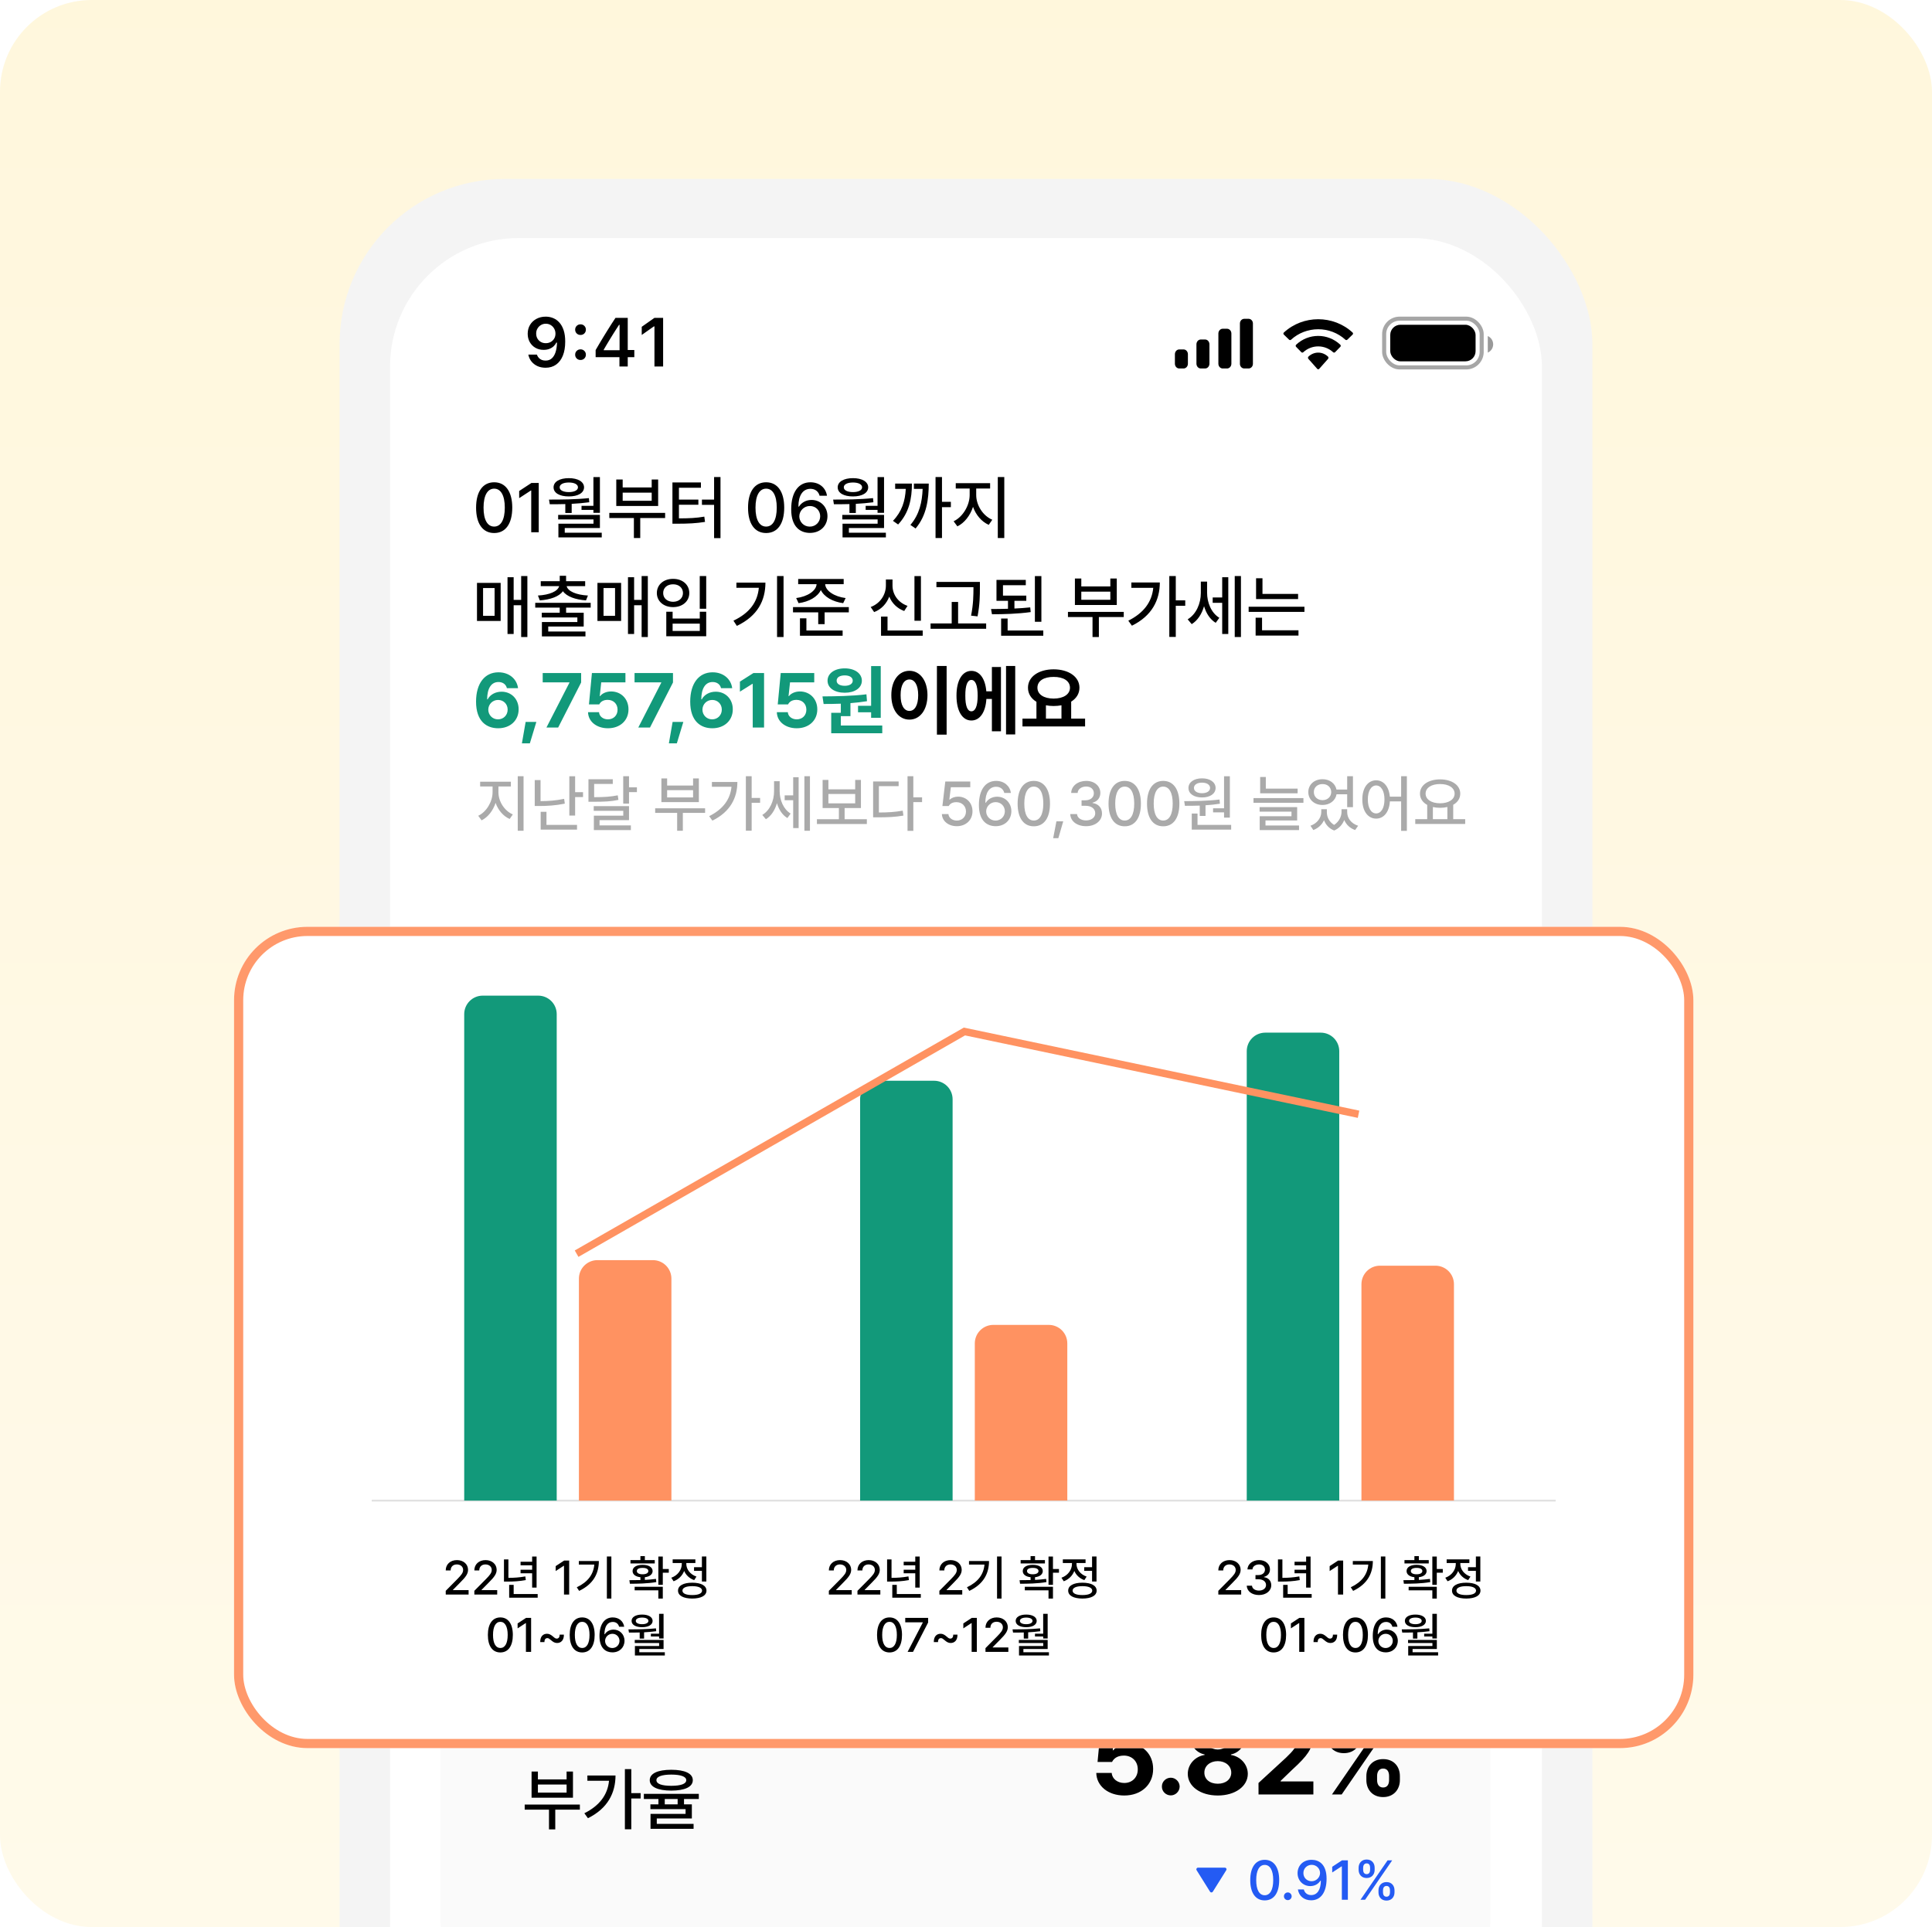 <svg width="421" height="420" viewBox="0 0 421 420" fill="none" xmlns="http://www.w3.org/2000/svg">
<g filter="url(#filter0_i_1909_2666)">
<g clip-path="url(#clip0_1909_2666)">
<rect width="421" height="420" rx="20" fill="url(#paint0_linear_1909_2666)" fill-opacity="0.3"/>
<g filter="url(#filter1_d_1909_2666)">
<rect x="74" y="38" width="273" height="508" rx="36" fill="#F4F4F4"/>
<g filter="url(#filter2_i_1909_2666)">
<rect x="85" y="50" width="251" height="482" rx="28" fill="white"/>
</g>
<path d="M118.923 68.013C119.492 68.013 120.031 68.118 120.54 68.329C121.05 68.534 121.501 68.858 121.893 69.299C122.289 69.735 122.601 70.296 122.826 70.982C123.051 71.663 123.164 72.484 123.164 73.444V73.459C123.164 74.649 122.993 75.669 122.65 76.516C122.307 77.364 121.814 78.016 121.172 78.471C120.535 78.922 119.773 79.147 118.887 79.147C118.235 79.147 117.647 79.03 117.123 78.795C116.603 78.555 116.172 78.226 115.829 77.81C115.491 77.388 115.263 76.908 115.146 76.369L115.131 76.288H116.99L117.02 76.362C117.113 76.607 117.245 76.823 117.417 77.009C117.593 77.195 117.804 77.339 118.049 77.442C118.299 77.54 118.578 77.589 118.887 77.589C119.445 77.589 119.901 77.425 120.254 77.097C120.611 76.764 120.878 76.32 121.055 75.767C121.236 75.208 121.339 74.591 121.363 73.914C121.368 73.841 121.371 73.77 121.371 73.701C121.371 73.628 121.371 73.557 121.371 73.488L121.04 71.717C121.04 71.315 120.947 70.95 120.761 70.622C120.574 70.293 120.322 70.034 120.004 69.843C119.69 69.652 119.335 69.556 118.938 69.556C118.556 69.556 118.205 69.649 117.887 69.835C117.568 70.022 117.314 70.276 117.123 70.6C116.932 70.918 116.836 71.276 116.836 71.673V71.688C116.836 72.099 116.927 72.464 117.108 72.783C117.289 73.096 117.537 73.344 117.85 73.525C118.164 73.706 118.521 73.797 118.923 73.797C119.325 73.797 119.685 73.709 120.004 73.532C120.322 73.356 120.574 73.111 120.761 72.797C120.947 72.484 121.04 72.129 121.04 71.732V71.717H121.481V73.672H121.224C121.096 73.951 120.908 74.211 120.658 74.451C120.408 74.691 120.099 74.885 119.732 75.032C119.369 75.179 118.943 75.252 118.453 75.252C117.777 75.252 117.179 75.1 116.66 74.796C116.14 74.493 115.731 74.076 115.432 73.547C115.138 73.018 114.991 72.42 114.991 71.754V71.739C114.991 71.019 115.158 70.379 115.491 69.821C115.829 69.257 116.295 68.816 116.887 68.498C117.485 68.174 118.164 68.013 118.923 68.013ZM126.501 77.457C126.168 77.457 125.888 77.347 125.663 77.126C125.442 76.901 125.332 76.626 125.332 76.303C125.332 75.975 125.442 75.7 125.663 75.48C125.888 75.254 126.168 75.142 126.501 75.142C126.839 75.142 127.118 75.254 127.339 75.48C127.559 75.7 127.669 75.975 127.669 76.303C127.669 76.626 127.559 76.901 127.339 77.126C127.118 77.347 126.839 77.457 126.501 77.457ZM126.501 72.004C126.168 72.004 125.888 71.893 125.663 71.673C125.442 71.447 125.332 71.173 125.332 70.85C125.332 70.521 125.442 70.247 125.663 70.026C125.888 69.801 126.168 69.688 126.501 69.688C126.839 69.688 127.118 69.801 127.339 70.026C127.559 70.247 127.669 70.521 127.669 70.85C127.669 71.173 127.559 71.447 127.339 71.673C127.118 71.893 126.839 72.004 126.501 72.004ZM134.982 78.883V76.847H129.793V75.296C130.073 74.821 130.352 74.343 130.631 73.863C130.915 73.383 131.202 72.905 131.491 72.43C131.785 71.95 132.077 71.477 132.366 71.011C132.66 70.541 132.951 70.078 133.24 69.622C133.534 69.162 133.828 68.713 134.122 68.277H136.79V75.281H138.223V76.847H136.79V78.883H134.982ZM131.557 75.326H135.012V69.791H134.901C134.686 70.124 134.463 70.468 134.233 70.82C134.007 71.173 133.779 71.533 133.549 71.901C133.319 72.268 133.091 72.638 132.866 73.01C132.64 73.378 132.417 73.748 132.197 74.12C131.976 74.488 131.763 74.853 131.557 75.215V75.326ZM142.611 78.883V70.144H142.479L139.84 72.004V70.225L142.611 68.277H144.5V78.883H142.611Z" fill="black"/>
<rect opacity="0.35" x="301.621" y="68.453" width="21.25" height="10.625" rx="3.365" stroke="black" stroke-width="0.885"/>
<path opacity="0.4" d="M324.199 72.242V75.851C324.911 75.545 325.375 74.834 325.375 74.046C325.375 73.259 324.911 72.548 324.199 72.242Z" fill="black"/>
<rect x="302.949" y="69.781" width="18.594" height="7.969" rx="2.214" fill="black"/>
<path fill-rule="evenodd" clip-rule="evenodd" d="M287.251 70.758C289.453 70.758 291.571 71.574 293.167 73.038C293.287 73.151 293.479 73.15 293.598 73.035L294.747 71.917C294.806 71.858 294.84 71.779 294.839 71.697C294.839 71.615 294.805 71.537 294.744 71.479C290.555 67.606 283.946 67.606 279.758 71.479C279.697 71.537 279.662 71.615 279.662 71.697C279.661 71.779 279.695 71.858 279.755 71.917L280.904 73.035C281.022 73.15 281.214 73.152 281.334 73.038C282.931 71.574 285.049 70.758 287.251 70.758ZM287.248 74.495C288.45 74.495 289.609 74.948 290.5 75.766C290.62 75.882 290.81 75.879 290.927 75.76L292.067 74.592C292.127 74.531 292.16 74.448 292.16 74.361C292.159 74.275 292.124 74.192 292.063 74.132C289.35 71.573 285.149 71.573 282.436 74.132C282.375 74.192 282.34 74.275 282.339 74.361C282.338 74.448 282.371 74.531 282.432 74.592L283.571 75.76C283.689 75.879 283.878 75.882 283.999 75.766C284.889 74.948 286.047 74.495 287.248 74.495ZM289.483 76.968C289.485 77.061 289.452 77.151 289.393 77.217L287.465 79.39C287.409 79.454 287.332 79.49 287.251 79.49C287.171 79.49 287.094 79.454 287.038 79.39L285.11 77.217C285.05 77.151 285.018 77.061 285.019 76.968C285.021 76.875 285.057 76.786 285.119 76.724C286.35 75.561 288.153 75.561 289.384 76.724C289.445 76.786 289.482 76.875 289.483 76.968Z" fill="black"/>
<path fill-rule="evenodd" clip-rule="evenodd" d="M273.022 69.499C273.022 68.939 272.599 68.484 272.078 68.484H271.133C270.611 68.484 270.189 68.939 270.189 69.499V78.295C270.189 78.856 270.611 79.31 271.133 79.31H272.078C272.599 79.31 273.022 78.856 273.022 78.295V69.499ZM266.44 70.65H267.384C267.906 70.65 268.329 71.115 268.329 71.689V78.271C268.329 78.845 267.906 79.31 267.384 79.31H266.44C265.918 79.31 265.495 78.845 265.495 78.271V71.689C265.495 71.115 265.918 70.65 266.44 70.65ZM262.604 72.995H261.66C261.138 72.995 260.715 73.466 260.715 74.047V78.257C260.715 78.839 261.138 79.31 261.66 79.31H262.604C263.126 79.31 263.549 78.839 263.549 78.257V74.047C263.549 73.466 263.126 72.995 262.604 72.995ZM257.911 75.16H256.966C256.445 75.16 256.022 75.625 256.022 76.198V78.272C256.022 78.845 256.445 79.31 256.966 79.31H257.911C258.432 79.31 258.855 78.845 258.855 78.272V76.198C258.855 75.625 258.432 75.16 257.911 75.16Z" fill="black"/>
</g>
<path d="M311.158 353.805H109.581C102.081 353.805 96 359.885 96 367.386V418.853C96 426.353 102.081 432.434 109.581 432.434H311.158C318.659 432.434 324.74 426.353 324.74 418.853V367.386C324.74 359.885 318.659 353.805 311.158 353.805Z" fill="#FAFAFA"/>
<path d="M123.465 386.112H124.854V391.814H115.835V386.112H117.214V387.822H123.465V386.112ZM117.214 390.694H123.465V388.937H117.214V390.694ZM114.337 393.301H126.357V394.411H120.998V398.713H119.629V394.411H114.337V393.301ZM137.563 390.813H139.6V391.98H137.563V398.697H136.169V385.578H137.563V390.813ZM127.995 386.967H134.127C134.116 390.756 132.442 394.146 128.114 396.277L127.336 395.198C130.633 393.555 132.416 391.181 132.712 388.118H127.995V386.967ZM146.281 390.264C143.321 390.253 141.585 389.455 141.585 387.988C141.585 386.532 143.321 385.723 146.281 385.723C149.241 385.723 150.967 386.532 150.967 387.988C150.967 389.455 149.241 390.253 146.281 390.264ZM146.281 386.77C144.192 386.775 143.031 387.216 143.042 387.988C143.031 388.797 144.192 389.212 146.281 389.217C148.386 389.212 149.541 388.797 149.541 387.988C149.541 387.216 148.386 386.775 146.281 386.77ZM152.278 390.974V392.088H149.054V393.26H150.76V396.334H143.119V397.51H151.138V398.588H141.756V395.333H149.391V394.302H141.73V393.26H143.477V392.088H140.305V390.974H152.278ZM144.856 393.26H147.665V392.088H144.856V393.26Z" fill="black"/>
<path d="M244.981 391.33C241.503 391.33 238.954 389.277 238.889 386.41H242.253C242.334 387.705 243.523 388.601 244.981 388.601C246.708 388.601 247.938 387.379 247.93 385.636C247.938 383.877 246.684 382.639 244.924 382.63C243.678 382.63 242.798 383.095 242.318 384.023H239.166L240.078 374.42H250.341V377.263H242.929L242.473 381.474H242.603C243.222 380.651 244.485 380.057 245.951 380.057C249.013 380.057 251.286 382.345 251.278 385.546C251.286 388.919 248.728 391.33 244.981 391.33ZM255.127 391.305C254.06 391.305 253.172 390.442 253.189 389.375C253.172 388.316 254.06 387.452 255.127 387.452C256.154 387.452 257.05 388.316 257.058 389.375C257.05 390.442 256.154 391.305 255.127 391.305ZM265.368 391.33C261.556 391.33 258.828 389.326 258.828 386.614C258.828 384.512 260.441 382.81 262.493 382.492V382.378C260.701 382.028 259.455 380.513 259.455 378.68C259.455 376.09 261.956 374.192 265.368 374.192C268.765 374.192 271.266 376.09 271.274 378.68C271.266 380.521 270.003 382.028 268.236 382.378V382.492C270.272 382.81 271.901 384.512 271.909 386.614C271.901 389.326 269.164 391.33 265.368 391.33ZM265.368 381.303C266.835 381.303 267.894 380.366 267.894 379.038C267.894 377.727 266.851 376.815 265.368 376.815C263.87 376.815 262.843 377.727 262.843 379.038C262.843 380.366 263.894 381.303 265.368 381.303ZM265.368 388.764C267.128 388.764 268.301 387.77 268.301 386.345C268.301 384.895 267.063 383.836 265.368 383.836C263.674 383.836 262.428 384.895 262.444 386.345C262.428 387.762 263.601 388.764 265.368 388.764ZM286.195 391.102H274.246L274.238 388.601L280.233 383.087C281.781 381.596 282.619 380.676 282.628 379.34C282.619 377.865 281.495 376.953 279.98 376.953C278.408 376.953 277.374 377.939 277.382 379.543H274.091C274.083 376.277 276.502 374.192 280.005 374.192C283.589 374.192 285.959 376.228 285.967 379.12C285.959 381.018 285.039 382.582 281.601 385.693L279.06 388.145V388.259H286.195V391.102ZM289.181 378.427V377.548C289.181 375.536 290.525 373.85 292.838 373.85C295.233 373.85 296.496 375.536 296.496 377.548V378.427C296.496 380.439 295.201 382.101 292.838 382.101C290.46 382.101 289.181 380.415 289.181 378.427ZM292.366 391.102H290.248L301.717 374.42H303.835L292.366 391.102ZM291.543 377.548V378.427C291.543 379.226 291.869 380.04 292.838 380.04C293.84 380.04 294.133 379.226 294.133 378.427V377.548C294.133 376.75 293.873 375.911 292.838 375.911C291.861 375.911 291.543 376.766 291.543 377.548ZM297.742 387.974V387.094C297.742 385.107 299.053 383.396 301.391 383.396C303.778 383.396 305.048 385.082 305.048 387.094V387.974C305.048 389.961 303.745 391.672 301.391 391.672C299.021 391.672 297.742 389.961 297.742 387.974ZM300.08 387.094V387.974C300.08 388.756 300.397 389.587 301.391 389.587C302.385 389.587 302.694 388.772 302.694 387.974V387.094C302.694 386.296 302.417 385.457 301.391 385.457C300.405 385.457 300.08 386.296 300.08 387.094Z" fill="black"/>
<path d="M275.591 414.193C273.606 414.193 272.435 412.578 272.44 409.762C272.44 406.963 273.619 405.344 275.591 405.344C277.567 405.344 278.746 406.968 278.746 409.762C278.746 412.578 277.58 414.193 275.591 414.193ZM275.591 413.069C276.753 413.069 277.445 411.906 277.445 409.762C277.445 407.622 276.745 406.456 275.591 406.456C274.441 406.456 273.74 407.622 273.74 409.762C273.736 411.906 274.433 413.069 275.591 413.069ZM280.626 414.134C280.16 414.134 279.774 413.757 279.783 413.295C279.774 412.834 280.16 412.456 280.626 412.456C281.079 412.456 281.465 412.834 281.465 413.295C281.465 413.757 281.079 414.134 280.626 414.134ZM285.838 405.344C287.412 405.356 289.069 406.305 289.073 409.452C289.073 412.464 287.777 414.172 285.717 414.172C284.135 414.172 283.027 413.194 282.826 411.801H284.114C284.294 412.523 284.848 413.031 285.717 413.031C287.038 413.031 287.819 411.873 287.827 409.909H287.722C287.257 410.639 286.451 411.075 285.524 411.075C283.984 411.075 282.75 409.896 282.75 408.256C282.75 406.615 283.967 405.331 285.838 405.344ZM285.838 406.439C284.798 406.439 284.013 407.244 284.021 408.235C284.026 409.229 284.768 410.014 285.813 410.014C286.845 410.014 287.651 409.166 287.651 408.218C287.651 407.286 286.887 406.439 285.838 406.439ZM292.436 405.461H293.712V414.055H292.402V406.77H292.352L290.3 408.109V406.863L292.436 405.461ZM296.053 407.526V407.072C296.053 406.099 296.691 405.281 297.807 405.281C298.949 405.281 299.549 406.099 299.549 407.072V407.526C299.549 408.499 298.932 409.313 297.807 409.313C296.666 409.313 296.053 408.495 296.053 407.526ZM297.463 414.055H296.46L302.368 405.461H303.371L297.463 414.055ZM297.039 407.072V407.526C297.039 408.004 297.241 408.47 297.807 408.47C298.37 408.47 298.558 408.004 298.558 407.526V407.072C298.558 406.594 298.386 406.124 297.807 406.124C297.253 406.124 297.039 406.598 297.039 407.072ZM300.384 412.443V411.99C300.384 411.021 301.009 410.199 302.134 410.199C303.271 410.199 303.875 411.017 303.875 411.99V412.443C303.875 413.413 303.254 414.235 302.134 414.235C300.992 414.235 300.384 413.413 300.384 412.443ZM301.366 411.99V412.443C301.366 412.918 301.559 413.388 302.134 413.388C302.692 413.388 302.889 412.922 302.889 412.443V411.99C302.889 411.512 302.708 411.042 302.134 411.042C301.571 411.042 301.366 411.512 301.366 411.99Z" fill="#245BF3"/>
<path d="M264.284 412.292C264.252 412.344 264.207 412.386 264.154 412.416C264.101 412.445 264.041 412.461 263.98 412.461C263.919 412.461 263.86 412.445 263.806 412.416C263.753 412.386 263.708 412.344 263.676 412.292L260.746 407.605C260.712 407.551 260.693 407.489 260.691 407.425C260.69 407.361 260.705 407.298 260.736 407.242C260.768 407.186 260.813 407.14 260.868 407.107C260.923 407.075 260.986 407.058 261.05 407.058H266.912C266.975 407.058 267.038 407.075 267.093 407.108C267.148 407.14 267.193 407.187 267.224 407.242C267.255 407.298 267.271 407.361 267.269 407.425C267.267 407.489 267.249 407.551 267.215 407.605L264.284 412.292Z" fill="#245BF3"/>
<path d="M107.683 116.173C105.202 116.173 103.739 114.154 103.745 110.636C103.745 107.138 105.218 105.114 107.683 105.114C110.153 105.114 111.626 107.143 111.626 110.636C111.626 114.154 110.168 116.173 107.683 116.173ZM107.683 114.768C109.135 114.768 110 113.315 110 110.636C110 107.961 109.125 106.504 107.683 106.504C106.246 106.504 105.37 107.961 105.37 110.636C105.365 113.315 106.235 114.768 107.683 114.768ZM115.802 105.261H117.396V116H115.76V106.897H115.697L113.133 108.57V107.012L115.802 105.261ZM126.72 111.134V110.248H129.311V103.981H130.726V111.774H129.311V111.134H126.72ZM123.957 108.197C121.943 108.197 120.627 107.453 120.627 106.21C120.627 104.993 121.943 104.212 123.957 104.212C125.934 104.212 127.26 104.993 127.271 106.21C127.26 107.453 125.934 108.197 123.957 108.197ZM123.957 105.161C122.73 105.161 121.948 105.575 121.959 106.21C121.948 106.844 122.73 107.253 123.957 107.253C125.163 107.253 125.944 106.844 125.944 106.21C125.944 105.575 125.163 105.161 123.957 105.161ZM124.575 111.805H123.186V109.865C121.99 109.901 120.837 109.901 119.798 109.896L119.636 108.884C122.211 108.889 125.462 108.863 128.325 108.564L128.409 109.466C127.15 109.639 125.85 109.744 124.575 109.812V111.805ZM123.065 115.088V116.11H131.125V117.133H121.681V114.144H129.326V113.205H121.628V112.219H130.726V115.088H123.065ZM142.01 104.511H143.416V110.279H134.292V104.511H135.686V106.241H142.01V104.511ZM135.686 109.146H142.01V107.369H135.686V109.146ZM132.776 111.784H144.937V112.906H139.514V117.259H138.13V112.906H132.776V111.784ZM155.607 108.884V103.971H157.002V117.285H155.607V110.033H152.959V108.884H155.607ZM147.946 110.006V112.98C150.169 112.974 151.711 112.906 153.478 112.602L153.63 113.75C151.695 114.06 150.028 114.138 147.558 114.144H146.53V105.151H152.739V106.304H147.946V108.884H152.183V110.006H147.946ZM166.944 116.173C164.463 116.173 163 114.154 163.006 110.636C163.006 107.138 164.479 105.114 166.944 105.114C169.414 105.114 170.887 107.143 170.887 110.636C170.887 114.154 169.429 116.173 166.944 116.173ZM166.944 114.768C168.396 114.768 169.261 113.315 169.261 110.636C169.261 107.961 168.386 106.504 166.944 106.504C165.507 106.504 164.631 107.961 164.631 110.636C164.626 113.315 165.496 114.768 166.944 114.768ZM176.463 116.147C174.481 116.131 172.404 114.956 172.41 110.987C172.41 107.248 174.03 105.114 176.599 105.114C178.582 105.114 179.956 106.346 180.207 108.05H178.597C178.377 107.175 177.685 106.54 176.599 106.54C174.942 106.54 173.978 107.987 173.978 110.415H174.098C174.675 109.498 175.687 108.963 176.856 108.963C178.77 108.963 180.312 110.431 180.312 112.487C180.312 114.563 178.776 116.163 176.463 116.147ZM176.458 114.778C177.753 114.778 178.723 113.771 178.728 112.513C178.723 111.286 177.785 110.284 176.489 110.284C175.184 110.284 174.187 111.333 174.177 112.534C174.177 113.719 175.131 114.778 176.458 114.778ZM188.636 111.134V110.248H191.226V103.981H192.642V111.774H191.226V111.134H188.636ZM185.872 108.197C183.859 108.197 182.542 107.453 182.542 106.21C182.542 104.993 183.859 104.212 185.872 104.212C187.849 104.212 189.176 104.993 189.186 106.21C189.176 107.453 187.849 108.197 185.872 108.197ZM185.872 105.161C184.645 105.161 183.864 105.575 183.874 106.21C183.864 106.844 184.645 107.253 185.872 107.253C187.078 107.253 187.86 106.844 187.86 106.21C187.86 105.575 187.078 105.161 185.872 105.161ZM186.491 111.805H185.101V109.865C183.906 109.901 182.752 109.901 181.714 109.896L181.551 108.884C184.126 108.889 187.377 108.863 190.24 108.564L190.324 109.466C189.066 109.639 187.765 109.744 186.491 109.812V111.805ZM184.981 115.088V116.11H193.041V117.133H183.596V114.144H191.242V113.205H183.544V112.219H192.642V115.088H184.981ZM205.268 109.367H207.203V110.536H205.268V117.259H203.863V103.971H205.268V109.367ZM198.719 105.392C198.709 108.716 198.111 111.742 195.709 114.312L194.582 113.52C196.527 111.501 197.235 109.215 197.377 106.556H195.064V105.392H198.719ZM199.149 105.392H202.384C202.374 108.758 201.954 112.298 199.516 115.187L198.383 114.406C200.366 112.104 200.942 109.388 201.052 106.556H199.149V105.392ZM217.428 117.259V103.971H218.844V117.259H217.428ZM212.725 106.472V107.893C212.725 110.111 214.182 112.408 216.227 113.278L215.457 114.39C213.889 113.698 212.651 112.23 212.032 110.468C211.414 112.356 210.166 113.971 208.624 114.721L207.801 113.609C209.804 112.675 211.288 110.174 211.298 107.893V106.472H208.267V105.308H215.755V106.472H212.725Z" fill="black"/>
<path d="M113.566 130.751V125.549H114.919V138.837H113.566V131.915H111.93V138.181H110.593V125.806H111.93V130.751H113.566ZM109.099 135.334H103.939V127.043H109.099V135.334ZM107.777 128.16H105.265V134.217H107.777V128.16ZM117.624 130.856L117.221 129.796C119.769 129.655 121.562 128.873 121.846 127.746H117.834V126.671H121.971V125.496H123.356V126.671H127.514V127.746H123.476C123.754 128.873 125.548 129.655 128.117 129.796L127.692 130.856C125.38 130.688 123.492 130.017 122.664 128.852C121.835 130.017 119.947 130.688 117.624 130.856ZM128.715 131.38V132.434H123.361V133.546H127.194V136.545H119.465V137.641H127.577V138.711H118.086V135.57H125.81V134.573H118.06V133.546H121.966V132.434H116.633V131.38H128.715ZM139.815 130.751V125.549H141.168V138.837H139.815V131.915H138.179V138.181H136.842V125.806H138.179V130.751H139.815ZM135.348 135.334H130.188V127.043H135.348V135.334ZM134.026 128.16H131.515V134.217H134.026V128.16ZM152.479 125.549H153.889V132.68H152.479V125.549ZM146.674 126.162C148.708 126.152 150.203 127.416 150.203 129.251C150.203 131.06 148.708 132.324 146.674 132.319C144.634 132.324 143.134 131.06 143.134 129.251C143.134 127.416 144.634 126.152 146.674 126.162ZM146.674 127.347C145.41 127.337 144.503 128.108 144.513 129.251C144.503 130.389 145.41 131.154 146.674 131.16C147.922 131.154 148.824 130.389 148.824 129.251C148.824 128.108 147.922 127.337 146.674 127.347ZM145.19 133.325H146.569V134.815H152.489V133.325H153.889V138.669H145.19V133.325ZM146.569 135.926V137.52H152.489V135.926H146.569ZM169.327 138.837V125.549H170.742V138.837H169.327ZM160.47 126.98H166.794C166.783 130.866 165.131 134.238 160.569 136.414L159.825 135.276C163.359 133.598 165.079 131.202 165.357 128.103H160.47V126.98ZM174.014 131.459L173.495 130.347C175.975 130.032 177.868 128.758 177.941 127.316H173.93V126.183H183.846V127.316H179.814C179.876 128.758 181.79 130.032 184.271 130.347L183.736 131.459C181.46 131.154 179.588 130.095 178.87 128.601C178.151 130.095 176.29 131.154 174.014 131.459ZM172.803 133.462V132.313H184.963V133.462H179.693V136.031H178.298V133.462H172.803ZM174.318 134.762H175.723V137.41H183.615V138.564H174.318V134.762ZM199.268 125.559H200.678V135.292H199.268V125.559ZM193.777 130.038C193.19 131.579 192.042 132.812 190.484 133.404L189.729 132.298C191.811 131.527 193.043 129.618 193.043 127.61V126.299H194.485V127.61C194.475 129.55 195.712 131.338 197.757 132.046L197.034 133.168C195.503 132.607 194.37 131.48 193.777 130.038ZM193.4 134.379V137.41H201.066V138.564H191.984V134.379H193.4ZM212.125 128.129V127.972H204.055V126.828H213.53V128.129C213.525 129.775 213.525 131.611 213.021 134.337L211.606 134.18C212.114 131.611 212.114 129.728 212.125 128.129ZM208.779 131.191V135.879H214.893V137.043H202.78V135.879H207.384V131.191H208.779ZM225.512 125.554H226.927V135.512H225.512V125.554ZM224.494 132.376L224.599 133.404C221.757 133.797 218.647 133.876 216.157 133.876L215.957 132.738C217.09 132.733 218.354 132.722 219.649 132.68V130.95H217.142V126.393H223.529V127.542H218.558V129.812H223.64V130.95H221.054V132.628C222.229 132.576 223.404 132.497 224.494 132.376ZM219.57 134.804V137.41H227.342V138.564H218.155V134.804H219.57ZM241.95 126.089H243.356V131.857H234.232V126.089H235.626V127.819H241.95V126.089ZM235.626 130.724H241.95V128.947H235.626V130.724ZM232.716 133.362H244.876V134.484H239.454V138.837H238.07V134.484H232.716V133.362ZM256.213 130.845H258.274V132.025H256.213V138.821H254.802V125.549H256.213V130.845ZM246.533 126.954H252.736C252.726 130.787 251.032 134.217 246.654 136.372L245.867 135.281C249.202 133.619 251.006 131.217 251.305 128.118H246.533V126.954ZM269.06 138.837V125.549H270.413V138.837H269.06ZM264.256 130.221H266.328V125.806H267.654V138.181H266.328V131.39H264.256V130.221ZM263.035 126.76V129.178C263.035 131.307 263.921 133.567 265.704 134.652L264.912 135.743C263.669 134.993 262.83 133.661 262.374 132.125C261.886 133.808 260.974 135.245 259.684 136.031L258.803 134.982C260.685 133.86 261.671 131.506 261.671 129.241V126.76H263.035ZM275.105 129.44H282.866V130.567H273.71V126.031H275.105V129.44ZM272.09 133.367V132.24H284.25V133.367H272.09ZM273.611 134.631H275.011V137.374H282.95V138.522H273.611V134.631Z" fill="black"/>
<path d="M108.529 158.725C106.072 158.713 103.73 157.253 103.736 152.9C103.748 148.901 105.654 146.53 108.622 146.53C111.01 146.53 112.644 148.037 112.888 149.991H110.459C110.262 149.162 109.578 148.646 108.622 148.646C107.011 148.646 106.159 150.095 106.153 152.425H106.257C106.808 151.376 107.979 150.756 109.3 150.756C111.433 150.756 113.021 152.361 113.015 154.587C113.021 157.003 111.201 158.736 108.529 158.725ZM108.518 156.783C109.729 156.783 110.627 155.856 110.621 154.656C110.627 153.474 109.746 152.552 108.535 152.552C107.324 152.552 106.414 153.503 106.402 154.668C106.408 155.827 107.295 156.783 108.518 156.783ZM114.54 157.345H116.875L115.461 162.011H113.728L114.54 157.345ZM121.628 158.562H119.077L124.079 148.797V148.715H118.26V146.693H126.635V148.75L121.628 158.562ZM132.474 158.725C129.999 158.725 128.185 157.264 128.139 155.224H130.533C130.591 156.146 131.437 156.783 132.474 156.783C133.703 156.783 134.578 155.914 134.572 154.674C134.578 153.422 133.686 152.541 132.434 152.535C131.547 152.535 130.921 152.865 130.579 153.526H128.336L128.985 146.693H136.288V148.715H131.014L130.689 151.712H130.782C131.222 151.127 132.121 150.703 133.164 150.703C135.343 150.703 136.96 152.332 136.954 154.61C136.96 157.009 135.14 158.725 132.474 158.725ZM141.641 158.562H139.091L144.093 148.797V148.715H138.274V146.693H146.649V148.75L141.641 158.562ZM146.568 157.345H148.904L147.49 162.011H145.757L146.568 157.345ZM155.195 158.725C152.737 158.713 150.396 157.253 150.402 152.9C150.413 148.901 152.32 146.53 155.287 146.53C157.675 146.53 159.31 148.037 159.553 149.991H157.125C156.928 149.162 156.244 148.646 155.287 148.646C153.676 148.646 152.824 150.095 152.818 152.425H152.923C153.473 151.376 154.644 150.756 155.966 150.756C158.098 150.756 159.686 152.361 159.681 154.587C159.686 157.003 157.867 158.736 155.195 158.725ZM155.183 156.783C156.394 156.783 157.293 155.856 157.287 154.656C157.293 153.474 156.412 152.552 155.201 152.552C153.989 152.552 153.079 153.503 153.068 154.668C153.073 155.827 153.96 156.783 155.183 156.783ZM164.172 146.693H166.496V158.562H164.027V149.04H163.957L161.233 150.75V148.559L164.172 146.693ZM173.616 158.725C171.141 158.725 169.327 157.264 169.281 155.224H171.674C171.732 156.146 172.579 156.783 173.616 156.783C174.845 156.783 175.72 155.914 175.714 154.674C175.72 153.422 174.827 152.541 173.575 152.535C172.689 152.535 172.063 152.865 171.721 153.526H169.478L170.127 146.693H177.43V148.715H172.155L171.831 151.712H171.924C172.364 151.127 173.262 150.703 174.306 150.703C176.485 150.703 178.102 152.332 178.096 154.61C178.102 157.009 176.282 158.725 173.616 158.725ZM186.973 155.247V153.822H189.825V145.168H191.923V156.441H189.825V155.247H186.973ZM184.081 150.982C181.867 150.982 180.331 149.95 180.331 148.35C180.331 146.762 181.867 145.667 184.081 145.673C186.255 145.667 187.802 146.762 187.808 148.35C187.802 149.95 186.255 150.982 184.081 150.982ZM184.081 147.203C183.021 147.203 182.308 147.609 182.313 148.35C182.308 149.075 183.021 149.469 184.081 149.469C185.09 149.469 185.814 149.075 185.82 148.35C185.814 147.609 185.09 147.203 184.081 147.203ZM183.223 156.082V158.128H192.253V159.814H181.131V155.357H183.223V153.369C181.885 153.422 180.61 153.433 179.474 153.433L179.224 151.781C181.966 151.758 185.652 151.723 188.805 151.324L188.926 152.825C187.75 153.022 186.527 153.155 185.321 153.248V156.082H183.223Z" fill="#12997A"/>
<path d="M204.163 145.145H206.278V160.11H204.163V145.145ZM198.176 146.2C200.43 146.2 202.1 148.263 202.105 151.509C202.1 154.789 200.43 156.841 198.176 156.841C195.892 156.841 194.223 154.789 194.229 151.509C194.223 148.263 195.892 146.2 198.176 146.2ZM198.176 148.09C197.017 148.09 196.24 149.301 196.252 151.509C196.24 153.74 197.017 154.946 198.176 154.946C199.312 154.946 200.083 153.74 200.083 151.509C200.083 149.301 199.312 148.09 198.176 148.09ZM219.225 160.075V145.145H221.225V160.075H219.225ZM214.925 150.669H216.142V145.377H218.118V159.385H216.142V152.338H214.942C214.763 155.265 213.511 157.038 211.668 157.032C209.703 157.038 208.422 154.969 208.428 151.608C208.422 148.275 209.703 146.218 211.668 146.218C213.464 146.218 214.699 147.892 214.925 150.669ZM211.668 155.027C212.531 155.033 213.041 153.909 213.041 151.608C213.041 149.33 212.531 148.188 211.668 148.194C210.833 148.188 210.341 149.33 210.352 151.608C210.341 153.909 210.833 155.033 211.668 155.027ZM233.419 152.923V156.621H236.45V158.325H222.807V156.621H225.849V152.958C224.696 152.263 224.001 151.202 224.006 149.886C224.001 147.475 226.365 145.881 229.599 145.881C232.833 145.881 235.221 147.475 235.221 149.886C235.221 151.184 234.543 152.228 233.419 152.923ZM229.599 147.533C227.466 147.522 226.064 148.391 226.064 149.886C226.064 151.353 227.466 152.251 229.599 152.257C231.715 152.251 233.152 151.353 233.158 149.886C233.152 148.391 231.715 147.522 229.599 147.533ZM227.918 153.717V156.621H231.303V153.717C230.77 153.816 230.202 153.874 229.599 153.874C229.008 153.874 228.446 153.822 227.918 153.717Z" fill="black"/>
<path d="M112.822 181.064V169.174H114.088V181.064H112.822ZM108.613 171.412V172.684C108.613 174.669 109.917 176.724 111.747 177.502L111.058 178.497C109.655 177.878 108.547 176.564 107.994 174.988C107.44 176.677 106.324 178.122 104.944 178.793L104.208 177.798C106 176.963 107.328 174.725 107.337 172.684V171.412H104.625V170.371H111.325V171.412H108.613ZM125.325 169.184V172.651H127.047V173.721H125.325V177.756H124.063V169.184H125.325ZM122.932 174.11L123.077 175.152C121.083 175.56 119.263 175.668 117.494 175.668H116.523V170.019H117.79V174.608C119.399 174.603 121.093 174.495 122.932 174.11ZM117.818 176.93H119.08V179.787H125.738V180.82H117.818V176.93ZM137.068 169.174V171.6H138.79V172.642H137.068V175.142H135.806V169.174H137.068ZM134.614 173.341L134.76 174.335C133.113 174.692 131.658 174.748 129.172 174.744H128.229V169.841H133.53V170.854H129.472V173.744C131.719 173.74 133.066 173.65 134.614 173.341ZM137.068 178.746H130.645V179.891H137.471V180.913H129.406V177.779H135.815V176.714H129.378V175.701H137.068V178.746ZM151.03 169.658H152.288V174.819H144.124V169.658H145.372V171.206H151.03V169.658ZM145.372 173.805H151.03V172.215H145.372V173.805ZM142.768 176.165H153.648V177.169H148.797V181.064H147.558V177.169H142.768V176.165ZM163.792 173.913H165.635V174.969H163.792V181.049H162.529V169.174H163.792V173.913ZM155.13 170.432H160.681C160.672 173.862 159.156 176.93 155.238 178.858L154.535 177.882C157.519 176.395 159.133 174.246 159.4 171.473H155.13V170.432ZM175.286 181.064V169.174H176.496V181.064H175.286ZM170.988 173.355H172.842V169.404H174.029V180.477H172.842V174.401H170.988V173.355ZM169.895 170.258V172.421C169.895 174.326 170.688 176.348 172.283 177.319L171.575 178.295C170.463 177.624 169.712 176.433 169.304 175.058C168.868 176.564 168.051 177.85 166.897 178.553L166.109 177.615C167.793 176.611 168.675 174.504 168.675 172.478V170.258H169.895ZM184.05 176.109V178.549H188.896V179.59H178.016V178.549H182.802V176.109H179.255V169.986H180.517V172.036H186.353V169.986H187.606V176.109H184.05ZM186.353 173.05H180.517V175.086H186.353V173.05ZM199.021 173.777H200.926V174.823H199.021V181.087H197.759V169.174H199.021V173.777ZM191.519 171.342V177.085C193.513 177.075 195.009 176.991 196.712 176.681L196.863 177.756C195.005 178.08 193.423 178.141 191.218 178.136H190.261V170.319H195.821V171.342H191.519ZM208.498 180.069C206.673 180.069 205.307 178.962 205.246 177.427H206.668C206.738 178.248 207.522 178.844 208.498 178.844C209.661 178.844 210.497 178.004 210.497 176.86C210.497 175.691 209.633 174.842 208.432 174.833C207.653 174.828 207.067 175.086 206.734 175.677H205.359L205.988 170.329H211.43V171.581H207.198L206.87 174.265H206.964C207.367 173.89 208.038 173.627 208.77 173.627C210.581 173.627 211.918 174.964 211.914 176.827C211.918 178.713 210.492 180.069 208.498 180.069ZM216.94 180.069C215.166 180.055 213.308 179.004 213.313 175.452C213.313 172.107 214.763 170.197 217.062 170.197C218.835 170.197 220.064 171.3 220.29 172.825H218.849C218.652 172.041 218.033 171.473 217.062 171.473C215.579 171.473 214.716 172.768 214.716 174.941H214.824C215.34 174.12 216.245 173.641 217.292 173.641C219.004 173.641 220.383 174.955 220.383 176.794C220.383 178.652 219.009 180.083 216.94 180.069ZM216.935 178.844C218.094 178.844 218.962 177.943 218.967 176.817C218.962 175.72 218.122 174.823 216.963 174.823C215.795 174.823 214.903 175.762 214.894 176.836C214.894 177.897 215.748 178.844 216.935 178.844ZM225.274 180.092C223.055 180.092 221.746 178.286 221.75 175.138C221.75 172.008 223.069 170.197 225.274 170.197C227.484 170.197 228.802 172.013 228.802 175.138C228.802 178.286 227.498 180.092 225.274 180.092ZM225.274 178.835C226.574 178.835 227.348 177.535 227.348 175.138C227.348 172.745 226.564 171.441 225.274 171.441C223.988 171.441 223.205 172.745 223.205 175.138C223.2 177.535 223.979 178.835 225.274 178.835ZM230.205 179.009H231.688L230.623 182.678H229.497L230.205 179.009ZM236.671 180.069C234.687 180.069 233.27 178.999 233.218 177.427H234.696C234.748 178.272 235.588 178.811 236.657 178.811C237.821 178.811 238.665 178.178 238.661 177.249C238.665 176.297 237.877 175.616 236.498 175.616H235.681V174.425H236.498C237.596 174.425 238.36 173.815 238.36 172.895C238.36 172.013 237.704 171.422 236.69 171.422C235.724 171.422 234.865 171.957 234.828 172.825H233.42C233.467 171.262 234.907 170.197 236.704 170.197C238.59 170.197 239.782 171.394 239.773 172.82C239.782 173.904 239.106 174.692 238.074 174.941V175.016C239.379 175.199 240.143 176.081 240.134 177.301C240.143 178.901 238.665 180.069 236.671 180.069ZM245.085 180.092C242.865 180.092 241.556 178.286 241.561 175.138C241.561 172.008 242.879 170.197 245.085 170.197C247.294 170.197 248.613 172.013 248.613 175.138C248.613 178.286 247.309 180.092 245.085 180.092ZM245.085 178.835C246.384 178.835 247.158 177.535 247.158 175.138C247.158 172.745 246.375 171.441 245.085 171.441C243.799 171.441 243.016 172.745 243.016 175.138C243.011 177.535 243.79 178.835 245.085 178.835ZM253.471 180.092C251.251 180.092 249.942 178.286 249.947 175.138C249.947 172.008 251.265 170.197 253.471 170.197C255.68 170.197 256.999 172.013 256.999 175.138C256.999 178.286 255.695 180.092 253.471 180.092ZM253.471 178.835C254.77 178.835 255.544 177.535 255.544 175.138C255.544 172.745 254.761 171.441 253.471 171.441C252.185 171.441 251.402 172.745 251.402 175.138C251.397 177.535 252.176 178.835 253.471 178.835ZM264.339 177.061V176.17H266.731V169.184H267.998V178.202H266.731V177.061H264.339ZM261.941 173.805C260.177 173.805 258.976 173.003 258.976 171.732C258.976 170.479 260.177 169.639 261.941 169.639C263.677 169.639 264.883 170.479 264.892 171.732C264.883 173.003 263.677 173.805 261.941 173.805ZM261.941 170.577C260.885 170.573 260.168 171.028 260.172 171.732C260.168 172.44 260.885 172.881 261.941 172.881C262.955 172.881 263.682 172.44 263.691 171.732C263.682 171.028 262.955 170.573 261.941 170.577ZM262.692 177.831H261.434V175.579C260.28 175.621 259.173 175.63 258.206 175.626L258.047 174.612C260.247 174.598 263.213 174.575 265.746 174.256L265.831 175.166C264.808 175.335 263.743 175.443 262.692 175.508V177.831ZM260.951 177.319V179.787H268.28V180.82H259.694V177.319H260.951ZM275.833 171.882H282.763V172.904H274.599V169.348H275.833V171.882ZM273.149 174.964V173.946H284.03V174.964H273.149ZM282.664 178.821H275.763V179.919H283.073V180.913H274.501V177.892H281.426V176.897H274.477V175.912H282.664V178.821ZM288.196 175.443C286.408 175.443 285.09 174.279 285.09 172.632C285.09 170.995 286.408 169.822 288.196 169.831C289.739 169.822 290.964 170.742 291.231 172.088H293.563V169.174H294.82V175.921H293.563V173.12H291.245C291.001 174.504 289.763 175.443 288.196 175.443ZM288.196 170.887C287.098 170.882 286.291 171.591 286.3 172.632C286.291 173.665 287.098 174.392 288.196 174.396C289.275 174.392 290.077 173.665 290.082 172.632C290.077 171.591 289.275 170.882 288.196 170.887ZM293.563 176.376V177.015C293.563 178.248 294.37 179.464 295.946 179.97L295.294 180.909C294.126 180.491 293.333 179.694 292.925 178.718C292.545 179.67 291.827 180.552 290.729 181.007C289.603 180.58 288.885 179.736 288.515 178.76C288.088 179.694 287.299 180.486 286.183 180.909L285.563 179.97C287.088 179.435 287.909 178.178 287.914 177.015V176.376H289.134V177.015C289.125 178.051 289.636 179.131 290.715 179.792C291.804 179.074 292.32 177.925 292.329 177.015V176.376H293.563ZM305.32 173.632V169.174H306.568V181.087H305.32V174.659H302.866C302.735 176.977 301.534 178.417 299.878 178.417C298.099 178.417 296.851 176.799 296.861 174.237C296.851 171.689 298.099 170.071 299.878 170.066C301.487 170.071 302.669 171.436 302.857 173.632H305.32ZM299.878 177.287C300.947 177.287 301.689 176.123 301.689 174.237C301.689 172.365 300.947 171.201 299.878 171.192C298.799 171.201 298.062 172.365 298.062 174.237C298.062 176.123 298.799 177.287 299.878 177.287ZM316.669 175.405V178.539H319.278V179.581H308.397V178.539H311.001V175.429C310.021 174.894 309.425 174.04 309.425 172.975C309.425 171.103 311.259 169.874 313.807 169.864C316.364 169.874 318.203 171.103 318.203 172.975C318.203 174.026 317.626 174.866 316.669 175.405ZM313.807 170.882C311.944 170.873 310.65 171.689 310.65 172.975C310.65 174.246 311.944 175.077 313.807 175.077C315.66 175.077 316.974 174.246 316.974 172.975C316.974 171.689 315.66 170.873 313.807 170.882ZM312.24 175.893V178.539H315.398V175.888C314.91 176.001 314.375 176.062 313.807 176.062C313.244 176.062 312.719 176.001 312.24 175.893Z" fill="#AAAAAA"/>
<g filter="url(#filter3_d_1909_2666)">
<rect x="51" y="201" width="318" height="179" rx="16" fill="white"/>
<rect x="52" y="202" width="316" height="177" rx="15" stroke="#FF996B" stroke-width="2"/>
</g>
<path d="M81 327.057H339" stroke="#E1E1E1" stroke-width="0.403"/>
<path d="M102.112 347.537H97.132L97.128 346.719L99.698 344.124C100.512 343.281 100.917 342.814 100.921 342.163C100.917 341.431 100.324 340.968 99.546 340.968C98.724 340.968 98.199 341.486 98.199 342.278H97.128C97.124 340.921 98.156 340.024 99.567 340.024C100.997 340.024 101.985 340.928 101.992 342.13C101.985 342.959 101.594 343.621 100.204 344.986L98.699 346.516V346.571H102.112V347.537ZM108.345 347.537H103.365L103.361 346.719L105.931 344.124C106.745 343.281 107.151 342.814 107.154 342.163C107.151 341.431 106.557 340.968 105.779 340.968C104.957 340.968 104.433 341.486 104.433 342.278H103.361C103.358 340.921 104.389 340.024 105.801 340.024C107.23 340.024 108.218 340.928 108.226 342.13C108.218 342.959 107.827 343.621 106.438 344.986L104.932 346.516V346.571H108.345V347.537ZM116.927 346.017H115.957V342.901H113.435V342.123H115.957V341.16H113.435V340.386H115.957V339.242H116.927V346.017ZM114.474 343.578L114.575 344.378C113.12 344.649 111.879 344.703 110.525 344.707H109.819V339.875H110.786V343.896C112.002 343.889 113.163 343.817 114.474 343.578ZM111.933 345.427V347.421H117.166V348.218H110.952V345.427H111.933ZM122.928 340.125H124.028V347.537H122.899V341.254H122.855L121.086 342.409V341.334L122.928 340.125ZM132.244 348.406V339.235H133.221V348.406H132.244ZM126.131 340.223H130.496C130.489 342.905 129.349 345.232 126.2 346.734L125.686 345.948C128.125 344.79 129.312 343.136 129.504 340.997H126.131V340.223ZM140.521 340.02H142.678V340.747H137.387V340.02H139.551V339.162H140.521V340.02ZM144.43 341.964H145.736V342.771H144.43V345.416H143.46V339.242H144.43V341.964ZM142.939 344.121L143.015 344.812C141.046 345.159 138.874 345.174 137.26 345.177L137.151 344.399C137.864 344.399 138.69 344.396 139.551 344.374V343.751C138.505 343.639 137.839 343.151 137.846 342.409C137.839 341.569 138.711 341.048 140.025 341.055C141.342 341.048 142.204 341.569 142.211 342.409C142.204 343.143 141.556 343.636 140.521 343.751V344.338C141.342 344.294 142.168 344.229 142.939 344.121ZM138.773 342.409C138.769 342.836 139.247 343.122 140.025 343.114C140.803 343.122 141.281 342.836 141.281 342.409C141.281 341.967 140.803 341.714 140.025 341.721C139.247 341.714 138.769 341.967 138.773 342.409ZM143.46 346.611H138.295V345.843H144.43V348.406H143.46V346.611ZM151.237 342.372V341.573H152.949V339.235H153.919V344.692H152.949V342.372H151.237ZM149.084 342.391C148.682 343.415 147.878 344.236 146.782 344.638L146.279 343.867C147.697 343.368 148.57 342.13 148.57 340.863V340.661H146.579V339.868H151.53V340.661H149.554V340.856C149.554 342.018 150.383 343.147 151.765 343.614L151.27 344.388C150.238 344.03 149.482 343.295 149.084 342.391ZM150.846 344.949C152.768 344.949 153.944 345.586 153.948 346.679C153.944 347.769 152.768 348.398 150.846 348.406C148.921 348.398 147.741 347.769 147.748 346.679C147.741 345.586 148.921 344.949 150.846 344.949ZM150.846 347.642C152.185 347.649 152.981 347.295 152.985 346.679C152.981 346.057 152.185 345.702 150.846 345.702C149.503 345.702 148.704 346.057 148.711 346.679C148.704 347.295 149.503 347.649 150.846 347.642Z" fill="black"/>
<path d="M109.03 360.151C107.318 360.151 106.308 358.757 106.312 356.329C106.312 353.915 107.329 352.518 109.03 352.518C110.735 352.518 111.752 353.918 111.752 356.329C111.752 358.757 110.746 360.151 109.03 360.151ZM109.03 359.181C110.033 359.181 110.63 358.178 110.63 356.329C110.63 354.483 110.025 353.477 109.03 353.477C108.038 353.477 107.434 354.483 107.434 356.329C107.43 358.178 108.031 359.181 109.03 359.181ZM114.634 352.619H115.734V360.031H114.605V353.748H114.562L112.792 354.903V353.828L114.634 352.619ZM118.641 357.9H117.722C117.693 356.64 118.373 356.079 119.195 356.079C119.676 356.079 120.034 356.267 120.566 356.727C120.896 357.013 121.058 357.132 121.315 357.132C121.703 357.132 121.963 356.843 121.949 356.264H122.875C122.904 357.523 122.209 358.091 121.395 358.091C120.906 358.091 120.545 357.892 120.023 357.436C119.683 357.147 119.531 357.031 119.278 357.031C118.905 357.031 118.626 357.277 118.641 357.9ZM126.86 360.151C125.149 360.151 124.139 358.757 124.142 356.329C124.142 353.915 125.159 352.518 126.86 352.518C128.565 352.518 129.582 353.918 129.582 356.329C129.582 358.757 128.576 360.151 126.86 360.151ZM126.86 359.181C127.863 359.181 128.46 358.178 128.46 356.329C128.46 354.483 127.856 353.477 126.86 353.477C125.869 353.477 125.264 354.483 125.264 356.329C125.261 358.178 125.862 359.181 126.86 359.181ZM133.431 360.133C132.063 360.122 130.629 359.311 130.633 356.571C130.633 353.991 131.751 352.518 133.525 352.518C134.893 352.518 135.841 353.368 136.015 354.545H134.904C134.752 353.94 134.274 353.502 133.525 353.502C132.381 353.502 131.715 354.501 131.715 356.177H131.798C132.197 355.543 132.895 355.174 133.702 355.174C135.023 355.174 136.087 356.188 136.087 357.606C136.087 359.04 135.027 360.143 133.431 360.133ZM133.427 359.188C134.321 359.188 134.991 358.493 134.994 357.624C134.991 356.778 134.343 356.086 133.449 356.086C132.548 356.086 131.86 356.81 131.853 357.639C131.853 358.457 132.511 359.188 133.427 359.188ZM141.832 356.673V356.061H143.62V351.736H144.597V357.114H143.62V356.673H141.832ZM139.925 354.646C138.535 354.646 137.627 354.132 137.627 353.274C137.627 352.435 138.535 351.895 139.925 351.895C141.289 351.895 142.205 352.435 142.212 353.274C142.205 354.132 141.289 354.646 139.925 354.646ZM139.925 352.55C139.078 352.55 138.539 352.836 138.546 353.274C138.539 353.712 139.078 353.994 139.925 353.994C140.757 353.994 141.297 353.712 141.297 353.274C141.297 352.836 140.757 352.55 139.925 352.55ZM140.352 357.136H139.393V355.797C138.568 355.822 137.771 355.822 137.055 355.818L136.943 355.12C138.72 355.124 140.964 355.105 142.94 354.899L142.998 355.522C142.129 355.641 141.231 355.714 140.352 355.761V357.136ZM139.31 359.402V360.107H144.872V360.813H138.354V358.75H143.631V358.102H138.318V357.422H144.597V359.402H139.31Z" fill="black"/>
<path d="M185.598 347.537H180.618L180.614 346.719L183.184 344.124C183.998 343.281 184.403 342.814 184.407 342.163C184.403 341.431 183.81 340.968 183.032 340.968C182.21 340.968 181.685 341.486 181.685 342.278H180.614C180.61 340.921 181.642 340.024 183.053 340.024C184.483 340.024 185.471 340.928 185.478 342.13C185.471 342.959 185.08 343.621 183.69 344.986L182.185 346.516V346.571H185.598V347.537ZM191.831 347.537H186.851L186.847 346.719L189.417 344.124C190.231 343.281 190.637 342.814 190.64 342.163C190.637 341.431 190.043 340.968 189.265 340.968C188.444 340.968 187.919 341.486 187.919 342.278H186.847C186.844 340.921 187.875 340.024 189.287 340.024C190.716 340.024 191.704 340.928 191.712 342.13C191.704 342.959 191.314 343.621 189.924 344.986L188.418 346.516V346.571H191.831V347.537ZM200.413 346.017H199.444V342.901H196.921V342.123H199.444V341.16H196.921V340.386H199.444V339.242H200.413V346.017ZM197.96 343.578L198.061 344.378C196.606 344.649 195.365 344.703 194.011 344.707H193.305V339.875H194.272V343.896C195.488 343.889 196.649 343.817 197.96 343.578ZM195.419 345.427V347.421H200.652V348.218H194.438V345.427H195.419ZM209.682 347.537H204.702L204.698 346.719L207.268 344.124C208.082 343.281 208.488 342.814 208.491 342.163C208.488 341.431 207.894 340.968 207.116 340.968C206.294 340.968 205.77 341.486 205.77 342.278H204.698C204.695 340.921 205.726 340.024 207.138 340.024C208.567 340.024 209.555 340.928 209.563 342.13C209.555 342.959 209.164 343.621 207.775 344.986L206.269 346.516V346.571H209.682V347.537ZM217.265 348.406V339.235H218.243V348.406H217.265ZM211.153 340.223H215.517C215.51 342.905 214.37 345.232 211.221 346.734L210.707 345.948C213.147 344.79 214.334 343.136 214.526 340.997H211.153V340.223ZM225.542 340.02H227.699V340.747H222.408V340.02H224.572V339.162H225.542V340.02ZM229.451 341.964H230.758V342.771H229.451V345.416H228.481V339.242H229.451V341.964ZM227.96 344.121L228.036 344.812C226.067 345.159 223.896 345.174 222.281 345.177L222.173 344.399C222.886 344.399 223.711 344.396 224.572 344.374V343.751C223.526 343.639 222.86 343.151 222.868 342.409C222.86 341.569 223.733 341.048 225.046 341.055C226.364 341.048 227.225 341.569 227.232 342.409C227.225 343.143 226.577 343.636 225.542 343.751V344.338C226.364 344.294 227.189 344.229 227.96 344.121ZM223.794 342.409C223.791 342.836 224.268 343.122 225.046 343.114C225.825 343.122 226.302 342.836 226.302 342.409C226.302 341.967 225.825 341.714 225.046 341.721C224.268 341.714 223.791 341.967 223.794 342.409ZM228.481 346.611H223.316V345.843H229.451V348.406H228.481V346.611ZM236.258 342.372V341.573H237.97V339.235H238.94V344.692H237.97V342.372H236.258ZM234.105 342.391C233.703 343.415 232.9 344.236 231.803 344.638L231.3 343.867C232.719 343.368 233.591 342.13 233.591 340.863V340.661H231.6V339.868H236.552V340.661H234.575V340.856C234.575 342.018 235.404 343.147 236.787 343.614L236.291 344.388C235.26 344.03 234.503 343.295 234.105 342.391ZM235.868 344.949C237.789 344.949 238.966 345.586 238.969 346.679C238.966 347.769 237.789 348.398 235.868 348.406C233.942 348.398 232.762 347.769 232.769 346.679C232.762 345.586 233.942 344.949 235.868 344.949ZM235.868 347.642C237.207 347.649 238.003 347.295 238.007 346.679C238.003 346.057 237.207 345.702 235.868 345.702C234.525 345.702 233.725 346.057 233.732 346.679C233.725 347.295 234.525 347.649 235.868 347.642Z" fill="black"/>
<path d="M193.833 360.151C192.121 360.151 191.111 358.757 191.115 356.329C191.115 353.915 192.132 352.518 193.833 352.518C195.538 352.518 196.555 353.918 196.555 356.329C196.555 358.757 195.548 360.151 193.833 360.151ZM193.833 359.181C194.835 359.181 195.433 358.178 195.433 356.329C195.433 354.483 194.828 353.477 193.833 353.477C192.841 353.477 192.237 354.483 192.237 356.329C192.233 358.178 192.834 359.181 193.833 359.181ZM198.95 360.031H197.774L201.082 353.64V353.585H197.26V352.619H202.251V353.622L198.95 360.031ZM204.406 357.9H203.487C203.458 356.64 204.138 356.079 204.96 356.079C205.441 356.079 205.799 356.267 206.331 356.727C206.661 357.013 206.823 357.132 207.08 357.132C207.468 357.132 207.728 356.843 207.714 356.264H208.64C208.669 357.523 207.974 358.091 207.16 358.091C206.671 358.091 206.31 357.892 205.788 357.436C205.448 357.147 205.296 357.031 205.043 357.031C204.67 357.031 204.391 357.277 204.406 357.9ZM211.76 352.619H212.861V360.031H211.732V353.748H211.688L209.918 354.903V353.828L211.76 352.619ZM219.727 360.031H214.747L214.743 359.213L217.313 356.618C218.127 355.775 218.532 355.308 218.536 354.657C218.532 353.926 217.939 353.462 217.161 353.462C216.339 353.462 215.814 353.98 215.814 354.773H214.743C214.739 353.415 215.771 352.518 217.182 352.518C218.612 352.518 219.6 353.423 219.607 354.624C219.6 355.453 219.209 356.115 217.819 357.48L216.314 359.011V359.065H219.727V360.031ZM225.53 356.673V356.061H227.317V351.736H228.295V357.114H227.317V356.673H225.53ZM223.622 354.646C222.232 354.646 221.324 354.132 221.324 353.274C221.324 352.435 222.232 351.895 223.622 351.895C224.987 351.895 225.902 352.435 225.91 353.274C225.902 354.132 224.987 354.646 223.622 354.646ZM223.622 352.55C222.775 352.55 222.236 352.836 222.243 353.274C222.236 353.712 222.775 353.994 223.622 353.994C224.455 353.994 224.994 353.712 224.994 353.274C224.994 352.836 224.455 352.55 223.622 352.55ZM224.049 357.136H223.09V355.797C222.265 355.822 221.469 355.822 220.752 355.818L220.64 355.12C222.417 355.124 224.661 355.105 226.637 354.899L226.695 355.522C225.826 355.641 224.929 355.714 224.049 355.761V357.136ZM223.007 359.402V360.107H228.57V360.813H222.051V358.75H227.328V358.102H222.015V357.422H228.295V359.402H223.007Z" fill="black"/>
<path d="M270.464 347.537H265.484L265.48 346.719L268.05 344.124C268.864 343.281 269.27 342.814 269.273 342.163C269.27 341.431 268.676 340.968 267.898 340.968C267.077 340.968 266.552 341.486 266.552 342.278H265.48C265.477 340.921 266.508 340.024 267.92 340.024C269.349 340.024 270.337 340.928 270.345 342.13C270.337 342.959 269.947 343.621 268.557 344.986L267.051 346.516V346.571H270.464V347.537ZM274.345 347.638C272.814 347.638 271.721 346.813 271.681 345.601H272.821C272.861 346.252 273.509 346.668 274.334 346.668C275.232 346.668 275.883 346.18 275.88 345.463C275.883 344.729 275.275 344.204 274.211 344.204H273.581V343.285H274.211C275.058 343.285 275.648 342.814 275.648 342.105C275.648 341.424 275.141 340.968 274.36 340.968C273.614 340.968 272.952 341.381 272.923 342.05H271.837C271.873 340.845 272.984 340.024 274.37 340.024C275.825 340.024 276.745 340.947 276.737 342.047C276.745 342.883 276.223 343.491 275.427 343.683V343.741C276.433 343.882 277.023 344.562 277.016 345.503C277.023 346.737 275.883 347.638 274.345 347.638ZM285.587 346.017H284.617V342.901H282.094V342.123H284.617V341.16H282.094V340.386H284.617V339.242H285.587V346.017ZM283.133 343.578L283.235 344.378C281.78 344.649 280.538 344.703 279.185 344.707H278.479V339.875H279.445V343.896C280.661 343.889 281.823 343.817 283.133 343.578ZM280.592 345.427V347.421H285.826V348.218H279.612V345.427H280.592ZM291.587 340.125H292.688V347.537H291.558V341.254H291.515L289.745 342.409V341.334L291.587 340.125ZM300.904 348.406V339.235H301.881V348.406H300.904ZM294.791 340.223H299.156C299.148 342.905 298.008 345.232 294.86 346.734L294.346 345.948C296.785 344.79 297.972 343.136 298.164 340.997H294.791V340.223ZM309.18 340.02H311.338V340.747H306.046V340.02H308.211V339.162H309.18V340.02ZM313.089 341.964H314.396V342.771H313.089V345.416H312.119V339.242H313.089V341.964ZM311.598 344.121L311.674 344.812C309.705 345.159 307.534 345.174 305.92 345.177L305.811 344.399C306.524 344.399 307.349 344.396 308.211 344.374V343.751C307.165 343.639 306.499 343.151 306.506 342.409C306.499 341.569 307.371 341.048 308.685 341.055C310.002 341.048 310.863 341.569 310.871 342.409C310.863 343.143 310.216 343.636 309.18 343.751V344.338C310.002 344.294 310.827 344.229 311.598 344.121ZM307.432 342.409C307.429 342.836 307.907 343.122 308.685 343.114C309.463 343.122 309.941 342.836 309.941 342.409C309.941 341.967 309.463 341.714 308.685 341.721C307.907 341.714 307.429 341.967 307.432 342.409ZM312.119 346.611H306.955V345.843H313.089V348.406H312.119V346.611ZM319.897 342.372V341.573H321.608V339.235H322.578V344.692H321.608V342.372H319.897ZM317.743 342.391C317.341 343.415 316.538 344.236 315.441 344.638L314.938 343.867C316.357 343.368 317.229 342.13 317.229 340.863V340.661H315.239V339.868H320.19V340.661H318.214V340.856C318.214 342.018 319.042 343.147 320.425 343.614L319.929 344.388C318.898 344.03 318.141 343.295 317.743 342.391ZM319.506 344.949C321.428 344.949 322.604 345.586 322.607 346.679C322.604 347.769 321.428 348.398 319.506 348.406C317.58 348.398 316.4 347.769 316.408 346.679C316.4 345.586 317.58 344.949 319.506 344.949ZM319.506 347.642C320.845 347.649 321.641 347.295 321.645 346.679C321.641 346.057 320.845 345.702 319.506 345.702C318.163 345.702 317.363 346.057 317.37 346.679C317.363 347.295 318.163 347.649 319.506 347.642Z" fill="black"/>
<path d="M277.536 360.151C275.824 360.151 274.814 358.757 274.818 356.329C274.818 353.915 275.835 352.518 277.536 352.518C279.24 352.518 280.257 353.918 280.257 356.329C280.257 358.757 279.251 360.151 277.536 360.151ZM277.536 359.181C278.538 359.181 279.135 358.178 279.135 356.329C279.135 354.483 278.531 353.477 277.536 353.477C276.544 353.477 275.94 354.483 275.94 356.329C275.936 358.178 276.537 359.181 277.536 359.181ZM283.14 352.619H284.24V360.031H283.111V353.748H283.067L281.298 354.903V353.828L283.14 352.619ZM287.147 357.9H286.227C286.198 356.64 286.879 356.079 287.7 356.079C288.182 356.079 288.54 356.267 289.072 356.727C289.401 357.013 289.564 357.132 289.821 357.132C290.208 357.132 290.469 356.843 290.455 356.264H291.381C291.41 357.523 290.715 358.091 289.901 358.091C289.412 358.091 289.05 357.892 288.529 357.436C288.189 357.147 288.037 357.031 287.784 357.031C287.411 357.031 287.132 357.277 287.147 357.9ZM295.366 360.151C293.654 360.151 292.645 358.757 292.648 356.329C292.648 353.915 293.665 352.518 295.366 352.518C297.071 352.518 298.088 353.918 298.088 356.329C298.088 358.757 297.082 360.151 295.366 360.151ZM295.366 359.181C296.369 359.181 296.966 358.178 296.966 356.329C296.966 354.483 296.361 353.477 295.366 353.477C294.375 353.477 293.77 354.483 293.77 356.329C293.767 358.178 294.367 359.181 295.366 359.181ZM301.936 360.133C300.568 360.122 299.135 359.311 299.139 356.571C299.139 353.991 300.257 352.518 302.031 352.518C303.399 352.518 304.347 353.368 304.521 354.545H303.409C303.257 353.94 302.78 353.502 302.031 353.502C300.887 353.502 300.221 354.501 300.221 356.177H300.304C300.702 355.543 301.401 355.174 302.208 355.174C303.529 355.174 304.593 356.188 304.593 357.606C304.593 359.04 303.533 360.143 301.936 360.133ZM301.933 359.188C302.827 359.188 303.496 358.493 303.5 357.624C303.496 356.778 302.848 356.086 301.955 356.086C301.053 356.086 300.366 356.81 300.358 357.639C300.358 358.457 301.017 359.188 301.933 359.188ZM310.338 356.673V356.061H312.126V351.736H313.103V357.114H312.126V356.673H310.338ZM308.431 354.646C307.041 354.646 306.132 354.132 306.132 353.274C306.132 352.435 307.041 351.895 308.431 351.895C309.795 351.895 310.711 352.435 310.718 353.274C310.711 354.132 309.795 354.646 308.431 354.646ZM308.431 352.55C307.584 352.55 307.044 352.836 307.052 353.274C307.044 353.712 307.584 353.994 308.431 353.994C309.263 353.994 309.802 353.712 309.802 353.274C309.802 352.836 309.263 352.55 308.431 352.55ZM308.858 357.136H307.899V355.797C307.073 355.822 306.277 355.822 305.561 355.818L305.448 355.12C307.225 355.124 309.469 355.105 311.445 354.899L311.503 355.522C310.635 355.641 309.737 355.714 308.858 355.761V357.136ZM307.815 359.402V360.107H313.378V360.813H306.86V358.75H312.137V358.102H306.824V357.422H313.103V359.402H307.815Z" fill="black"/>
<path d="M105.188 217H117.281C118.351 217 119.376 217.425 120.132 218.181C120.888 218.937 121.313 219.962 121.313 221.031V327.053H101.156V221.031C101.156 219.962 101.581 218.937 102.337 218.181C103.093 217.425 104.118 217 105.188 217Z" fill="#12997A"/>
<path d="M191.456 235.549H203.55C204.619 235.549 205.645 235.974 206.401 236.73C207.157 237.486 207.581 238.511 207.581 239.58V327.058H187.425V239.58C187.425 238.511 187.85 237.486 188.606 236.73C189.362 235.974 190.387 235.549 191.456 235.549Z" fill="#12997A"/>
<path d="M130.181 274.646H142.275C143.344 274.646 144.37 275.071 145.126 275.827C145.882 276.583 146.306 277.609 146.306 278.678V327.053H126.15V278.678C126.15 277.609 126.575 276.583 127.331 275.827C128.087 275.071 129.112 274.646 130.181 274.646Z" fill="#FF9261"/>
<path d="M216.45 288.76H228.544C229.613 288.76 230.638 289.184 231.394 289.94C232.15 290.696 232.575 291.722 232.575 292.791V327.057H212.419V292.791C212.419 291.722 212.844 290.696 213.6 289.94C214.356 289.184 215.381 288.76 216.45 288.76Z" fill="#FF9261"/>
<path d="M275.71 225.066H287.803C288.873 225.066 289.898 225.491 290.654 226.247C291.41 227.003 291.835 228.029 291.835 229.098V327.057H271.678V229.098C271.678 228.029 272.103 227.003 272.859 226.247C273.615 225.491 274.641 225.066 275.71 225.066Z" fill="#12997A"/>
<path d="M300.703 275.857H312.797C313.866 275.857 314.892 276.282 315.648 277.038C316.404 277.794 316.828 278.82 316.828 279.889V327.054H296.672V279.889C296.672 278.82 297.097 277.794 297.853 277.038C298.609 276.282 299.634 275.857 300.703 275.857Z" fill="#FF9261"/>
<path d="M125.645 273.237L210.157 224.816L296.04 242.851" stroke="#FF9261" stroke-width="1.613"/>
</g>
</g>
<defs>
<filter id="filter0_i_1909_2666" x="0" y="0" width="421" height="420" filterUnits="userSpaceOnUse" color-interpolation-filters="sRGB">
<feFlood flood-opacity="0" result="BackgroundImageFix"/>
<feBlend mode="normal" in="SourceGraphic" in2="BackgroundImageFix" result="shape"/>
<feColorMatrix in="SourceAlpha" type="matrix" values="0 0 0 0 0 0 0 0 0 0 0 0 0 0 0 0 0 0 127 0" result="hardAlpha"/>
<feOffset/>
<feGaussianBlur stdDeviation="2"/>
<feComposite in2="hardAlpha" operator="arithmetic" k2="-1" k3="1"/>
<feColorMatrix type="matrix" values="0 0 0 0 0 0 0 0 0 0 0 0 0 0 0 0 0 0 0.16 0"/>
<feBlend mode="normal" in2="shape" result="effect1_innerShadow_1909_2666"/>
</filter>
<filter id="filter1_d_1909_2666" x="58" y="23" width="305" height="540" filterUnits="userSpaceOnUse" color-interpolation-filters="sRGB">
<feFlood flood-opacity="0" result="BackgroundImageFix"/>
<feColorMatrix in="SourceAlpha" type="matrix" values="0 0 0 0 0 0 0 0 0 0 0 0 0 0 0 0 0 0 127 0" result="hardAlpha"/>
<feOffset dy="1"/>
<feGaussianBlur stdDeviation="8"/>
<feComposite in2="hardAlpha" operator="out"/>
<feColorMatrix type="matrix" values="0 0 0 0 0 0 0 0 0 0 0 0 0 0 0 0 0 0 0.08 0"/>
<feBlend mode="normal" in2="BackgroundImageFix" result="effect1_dropShadow_1909_2666"/>
<feBlend mode="normal" in="SourceGraphic" in2="effect1_dropShadow_1909_2666" result="shape"/>
</filter>
<filter id="filter2_i_1909_2666" x="85" y="50" width="251" height="482.885" filterUnits="userSpaceOnUse" color-interpolation-filters="sRGB">
<feFlood flood-opacity="0" result="BackgroundImageFix"/>
<feBlend mode="normal" in="SourceGraphic" in2="BackgroundImageFix" result="shape"/>
<feColorMatrix in="SourceAlpha" type="matrix" values="0 0 0 0 0 0 0 0 0 0 0 0 0 0 0 0 0 0 127 0" result="hardAlpha"/>
<feOffset dy="0.885"/>
<feGaussianBlur stdDeviation="0.885"/>
<feComposite in2="hardAlpha" operator="arithmetic" k2="-1" k3="1"/>
<feColorMatrix type="matrix" values="0 0 0 0 0.834 0 0 0 0 0.831 0 0 0 0 0.824 0 0 0 0.25 0"/>
<feBlend mode="normal" in2="shape" result="effect1_innerShadow_1909_2666"/>
</filter>
<filter id="filter3_d_1909_2666" x="35" y="186" width="350" height="211" filterUnits="userSpaceOnUse" color-interpolation-filters="sRGB">
<feFlood flood-opacity="0" result="BackgroundImageFix"/>
<feColorMatrix in="SourceAlpha" type="matrix" values="0 0 0 0 0 0 0 0 0 0 0 0 0 0 0 0 0 0 127 0" result="hardAlpha"/>
<feOffset dy="1"/>
<feGaussianBlur stdDeviation="8"/>
<feComposite in2="hardAlpha" operator="out"/>
<feColorMatrix type="matrix" values="0 0 0 0 0 0 0 0 0 0 0 0 0 0 0 0 0 0 0.08 0"/>
<feBlend mode="normal" in2="BackgroundImageFix" result="effect1_dropShadow_1909_2666"/>
<feBlend mode="normal" in="SourceGraphic" in2="effect1_dropShadow_1909_2666" result="shape"/>
</filter>
<linearGradient id="paint0_linear_1909_2666" x1="210.5" y1="0" x2="210.5" y2="420" gradientUnits="userSpaceOnUse">
<stop stop-color="#FFE68D"/>
<stop offset="1" stop-color="#FFF0BB"/>
</linearGradient>
<clipPath id="clip0_1909_2666">
<rect width="421" height="420" rx="20" fill="white"/>
</clipPath>
</defs>
</svg>
